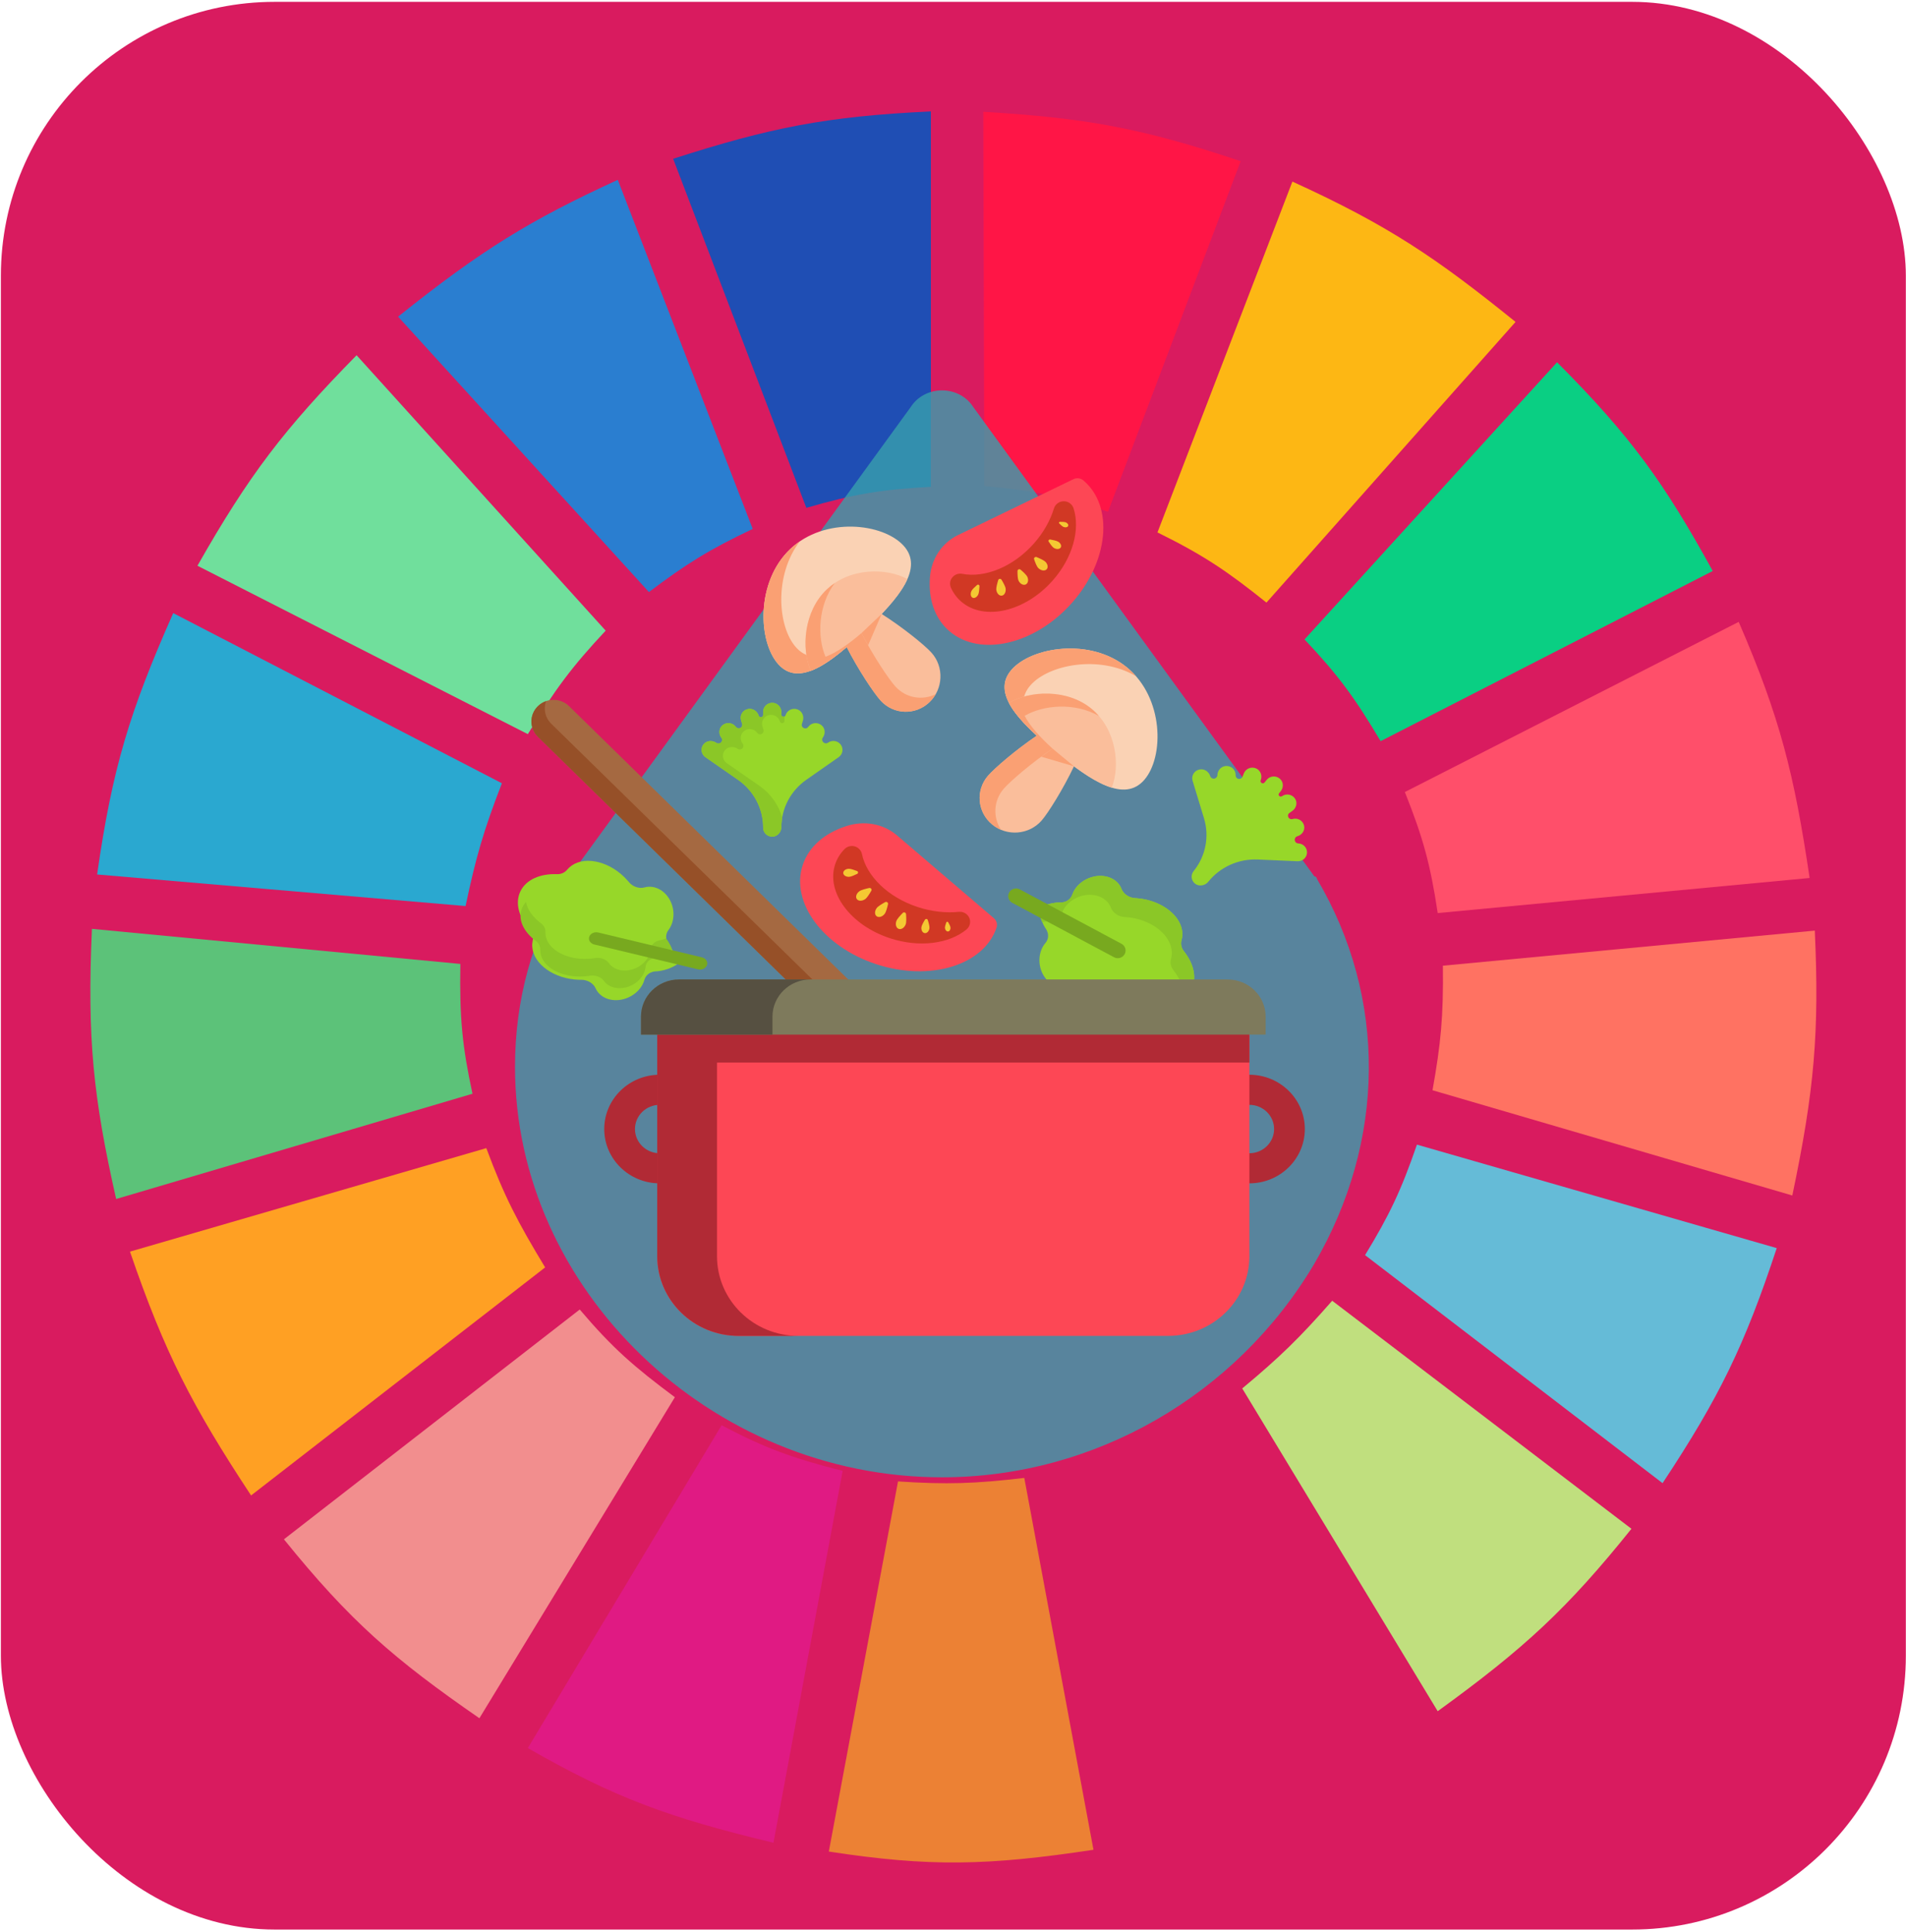 <svg width="686" height="695" viewBox="0 0 686 695" fill="none" xmlns="http://www.w3.org/2000/svg">
<rect x="0.318" y="0.665" width="685.626" height="693.507" rx="98.51" fill="#D91B5F"/>
<g clip-path="url(#clip0)">
<path d="M290.213 182.707L242.274 57.123C277.085 45.946 297.241 41.857 335.039 40.084V175.134C317.074 176.142 307.231 177.763 290.213 182.707Z" fill="#1F4EB4"/>
<path d="M354.27 174.871L353.902 40.214C390.353 42.421 410.614 45.923 446.531 57.995L398.797 184.081C381.668 178.497 371.905 176.436 354.27 174.871Z" fill="#FF1546"/>
<path d="M416.594 191.542L465.155 65.327C499.681 81.079 516.829 92.682 545.468 115.813L455.816 216.785C441.797 205.58 433.413 199.839 416.594 191.542Z" fill="#FDB714"/>
<path d="M469.516 230.038L560.412 130.328C587.077 157.069 598.982 173.71 616.444 205.426L496.909 266.64C487.678 251.145 481.804 243.034 469.516 230.038Z" fill="#0ACF83"/>
<path d="M505.626 284.941L625.784 223.727C640.673 258.118 645.757 278.455 651.31 315.864L517.455 328.486C514.83 311.025 512.238 301.5 505.626 284.941Z" fill="#FF4F6A"/>
<path d="M515.585 392.224C518.582 375.458 519.537 365.714 519.32 347.418L653.175 334.796C654.837 371.482 653.011 392.33 645.082 430.089L515.585 392.224Z" fill="#FF7262"/>
<path d="M491.304 451.545C500.081 437.129 504.214 428.461 509.981 411.788L639.478 449.021C627.891 484.045 618.899 502.562 598.387 533.585L491.304 451.545Z" fill="#65BBD7"/>
<path d="M587.182 549.994L479.476 467.954C467.642 481.449 460.531 488.325 447.102 499.507L517.453 615.626C548.608 593.047 564.055 578.81 587.182 549.994Z" fill="#C0DF7E"/>
<path d="M500.022 626.354L429.67 510.867C414.407 518.58 405.468 522.394 388.58 527.906L413.483 661.694C449.161 652.7 468.121 644.925 500.022 626.354Z" fill="#D91B5F"/>
<path d="M323.209 532.955C340.955 534.117 350.906 533.77 368.657 531.692L393.56 665.481C355.497 671.216 334.582 671.687 298.306 666.112L323.209 532.955Z" fill="#EC8134"/>
<path d="M189.977 628.878L259.706 512.76C275.514 521.029 285.104 524.548 303.286 529.168L278.383 662.956C240.739 653.914 221.154 646.766 189.977 628.878Z" fill="#E01A83"/>
<path d="M102.191 553.78L208.653 471.109C220.524 485.077 228.245 491.741 242.894 502.663L172.543 618.15C141.749 596.865 125.978 583.199 102.191 553.78Z" fill="#F28E8E"/>
<path d="M90.364 538.003C69.188 505.851 59.305 486.818 46.783 450.283L175.035 413.05C181.44 430.3 186.298 439.636 196.202 455.963L90.364 538.003Z" fill="#FFA023"/>
<path d="M41.802 431.351C33.563 394.828 31.331 373.643 33.086 334.166L165.695 346.787C165.357 366.338 166.4 376.501 170.053 393.487L41.802 431.351Z" fill="#5CC279"/>
<path d="M34.954 314.602L167.564 325.962C171.243 308.565 174.001 298.882 180.638 281.786L62.348 220.572C46.626 256.032 40.392 276.562 34.954 314.602Z" fill="#2AA8D0"/>
<path d="M71.064 203.532C89.6 170.898 102.228 154.392 128.342 127.803L217.993 226.882C205.862 239.848 199.743 248.021 189.977 264.116L71.064 203.532Z" fill="#70DF9C"/>
<path d="M233.558 212.999C247.009 202.861 255.101 197.786 270.913 190.28L222.352 64.696C190.752 79.21 173.402 89.836 143.284 113.92L233.558 212.999Z" fill="#2A7ED0"/>
<g filter="url(#filter0_dd)">
<path opacity="0.8" d="M473.982 316.176C473.982 315.717 473.514 315.256 473.045 315.256L350.286 146.423C347.943 142.742 343.726 140.442 339.041 140.442C334.355 140.442 330.138 142.742 327.795 146.423L205.037 315.256C204.569 315.716 204.569 316.176 204.1 316.176C191.45 337.338 185.358 359.88 185.358 383.801C185.358 463.847 255.64 531.472 339.041 531.472C393.861 531.472 444.931 502.03 473.044 454.647C498.815 410.483 499.283 358.959 473.982 316.176Z" fill="#399FAC"/>
<path d="M412.603 376.723C404.637 376.723 398.547 382.703 398.547 390.523C398.547 423.186 371.371 449.868 338.105 449.868C330.139 449.868 324.049 455.848 324.049 463.669C324.049 471.489 330.14 477.469 338.105 477.469C386.834 477.469 426.66 438.366 426.66 390.522C426.659 382.703 420.568 376.723 412.603 376.723Z" fill="#00BBD3"/>
<path d="M325.506 372.168L314.263 383.173L193.593 265.063C190.489 262.024 190.489 257.097 193.593 254.058C196.697 251.019 201.731 251.019 204.836 254.058L325.506 372.168Z" fill="#A56941"/>
<path d="M196.537 252.241C195.463 252.616 194.453 253.216 193.593 254.058C190.489 257.096 190.489 262.023 193.593 265.062L314.263 383.173L319.063 378.474L198.393 260.364C196.148 258.166 195.535 254.985 196.537 252.241Z" fill="#965028"/>
<path d="M381.416 355.116C382.294 355.256 383.151 355.227 383.964 355.051C385.99 354.612 388.252 355.594 389.494 357.303C389.652 357.519 389.814 357.734 389.982 357.948C395.389 364.812 404.195 367.692 409.653 364.379C410.315 363.977 410.895 363.502 411.396 362.966C412.316 361.98 413.675 361.42 415.174 361.561C421.123 362.125 426.348 360.246 428.641 356.137C430.917 352.056 429.741 346.784 426.102 342.213C425.137 341.001 424.875 339.522 425.252 338.18C425.456 337.452 425.557 336.69 425.544 335.898C425.442 329.613 418.206 323.917 409.383 323.176C409.109 323.153 408.836 323.135 408.565 323.122C406.425 323.023 404.359 321.691 403.64 319.785C403.352 319.02 402.914 318.299 402.318 317.651C399.333 314.403 393.542 314.253 389.385 317.315C387.685 318.567 386.524 320.162 385.949 321.833C385.352 323.564 383.682 324.715 381.634 324.683C377.313 324.616 373.858 326.758 373.858 326.758C373.858 326.758 374.005 330.553 376.459 334.222C377.56 335.868 377.459 337.855 376.282 339.231C375.089 340.623 374.297 342.497 374.134 344.648C373.75 349.725 377.01 354.412 381.416 355.116Z" fill="#97D729"/>
<path d="M377.843 331.477C379.892 331.509 381.561 330.357 382.158 328.627C382.733 326.956 383.894 325.361 385.594 324.109C389.751 321.047 395.542 321.198 398.527 324.445C399.122 325.092 399.561 325.814 399.849 326.579C400.567 328.485 402.633 329.816 404.774 329.916C405.045 329.928 405.318 329.946 405.592 329.969C414.415 330.71 421.651 336.406 421.753 342.692C421.766 343.483 421.665 344.246 421.461 344.973C421.084 346.316 421.345 347.794 422.311 349.006C424.894 352.251 426.228 355.848 425.975 359.122C427.07 358.314 427.98 357.321 428.64 356.137C430.917 352.056 429.741 346.784 426.102 342.213C425.137 341.001 424.875 339.522 425.252 338.18C425.456 337.452 425.557 336.69 425.544 335.898C425.442 329.613 418.206 323.917 409.383 323.176C409.109 323.153 408.836 323.135 408.565 323.122C406.425 323.023 404.358 321.691 403.64 319.785C403.352 319.02 402.914 318.299 402.318 317.651C399.333 314.403 393.542 314.253 389.385 317.315C387.685 318.567 386.524 320.162 385.949 321.833C385.352 323.564 383.682 324.715 381.634 324.683C377.313 324.616 373.858 326.758 373.858 326.758C373.858 326.758 373.95 329.009 375.109 331.718C375.959 331.561 376.877 331.462 377.843 331.477Z" fill="#8BC727"/>
<path d="M362.991 323.168C362.788 322.491 362.848 321.738 363.221 321.069C363.967 319.732 365.679 319.241 367.045 319.971L403.647 339.536C405.013 340.266 405.515 341.942 404.769 343.278C404.023 344.615 402.311 345.107 400.946 344.377L364.343 324.812C363.661 324.447 363.194 323.845 362.991 323.168Z" fill="#78A91F"/>
<path d="M234.518 319.052C233.633 318.961 232.778 319.037 231.977 319.258C229.98 319.809 227.665 318.955 226.326 317.317C226.156 317.11 225.981 316.904 225.801 316.7C220.006 310.147 211.046 307.76 205.789 311.371C205.152 311.809 204.6 312.315 204.131 312.878C203.269 313.914 201.946 314.549 200.44 314.49C194.468 314.258 189.36 316.423 187.31 320.653C185.273 324.854 186.752 330.052 190.651 334.414C191.685 335.571 192.032 337.032 191.733 338.394C191.572 339.131 191.515 339.898 191.573 340.688C192.04 346.958 199.593 352.243 208.445 352.493C208.721 352.501 208.994 352.504 209.265 352.501C211.408 352.482 213.547 353.697 214.375 355.56C214.707 356.307 215.187 357.003 215.819 357.617C218.988 360.694 224.778 360.523 228.751 357.235C230.376 355.89 231.442 354.233 231.92 352.533C232.415 350.772 234.015 349.53 236.063 349.448C240.38 349.275 243.705 346.945 243.705 346.945C243.705 346.945 243.339 343.164 240.677 339.637C239.482 338.055 239.467 336.066 240.563 334.627C241.674 333.171 242.356 331.256 242.394 329.099C242.483 324.009 238.958 319.51 234.518 319.052Z" fill="#97D729"/>
<path d="M237.362 338.302C235.563 338.662 234.351 339.932 234.203 341.479C234.06 342.972 233.388 344.514 232.172 345.873C229.196 349.196 224.1 350.163 220.79 348.035C220.13 347.61 219.591 347.095 219.174 346.515C218.135 345.07 216.042 344.356 214.148 344.678C213.909 344.719 213.666 344.756 213.421 344.788C205.546 345.839 197.992 342.482 196.548 337.291C196.366 336.637 196.29 335.985 196.312 335.344C196.352 334.159 195.805 332.983 194.7 332.161C191.742 329.958 189.8 327.228 189.316 324.466C188.533 325.343 187.951 326.337 187.628 327.444C186.517 331.256 188.681 335.405 192.849 338.508C193.954 339.331 194.501 340.507 194.461 341.691C194.439 342.333 194.515 342.984 194.697 343.638C196.141 348.83 203.695 352.186 211.57 351.136C211.815 351.103 212.058 351.066 212.297 351.026C214.19 350.704 216.284 351.418 217.323 352.863C217.739 353.442 218.278 353.958 218.938 354.382C222.249 356.512 227.346 355.543 230.321 352.221C231.537 350.862 232.209 349.32 232.352 347.827C232.5 346.279 233.712 345.009 235.511 344.649C239.303 343.889 241.863 341.462 241.863 341.462C241.863 341.462 241.298 339.613 239.7 337.586C238.991 337.876 238.209 338.132 237.362 338.302Z" fill="#8BC727"/>
<path d="M254.223 345.478C254.551 345.978 254.656 346.584 254.46 347.18C254.068 348.37 252.62 349.065 251.227 348.731L213.886 339.786C212.492 339.452 211.68 338.216 212.073 337.025C212.465 335.834 213.913 335.14 215.306 335.473L252.647 344.419C253.344 344.585 253.895 344.978 254.223 345.478Z" fill="#78A91F"/>
<path d="M237.432 425.718C226.427 425.718 217.474 416.956 217.474 406.184C217.474 395.413 226.427 386.65 237.432 386.65C248.436 386.65 257.389 395.413 257.389 406.184C257.389 416.956 248.436 425.718 237.432 425.718ZM237.432 397.479C232.528 397.479 228.537 401.384 228.537 406.184C228.537 410.984 232.527 414.89 237.432 414.89C242.336 414.89 246.326 410.984 246.326 406.184C246.326 401.384 242.336 397.479 237.432 397.479Z" fill="#B12A35"/>
<path d="M449.673 425.718C438.668 425.718 429.716 416.956 429.716 406.184C429.716 395.413 438.668 386.65 449.673 386.65C460.678 386.65 469.63 395.413 469.63 406.184C469.63 416.956 460.678 425.718 449.673 425.718ZM449.673 397.479C444.769 397.479 440.779 401.384 440.779 406.184C440.779 410.984 444.769 414.89 449.673 414.89C454.577 414.89 458.567 410.984 458.567 406.184C458.567 401.384 454.577 397.479 449.673 397.479Z" fill="#B12A35"/>
<path d="M420.386 480.601H265.836C249.66 480.601 236.548 467.766 236.548 451.934V360.008H449.675V451.934C449.675 467.766 436.562 480.601 420.386 480.601Z" fill="#FD4755"/>
<path d="M258.063 451.934V382.267H449.675V360.008H236.548V451.934C236.548 467.766 249.661 480.6 265.836 480.6H287.351C271.176 480.601 258.063 467.766 258.063 451.934Z" fill="#B12A35"/>
<path d="M441.847 352.374H244.381C236.823 352.374 230.695 358.371 230.695 365.77V372.219H455.533V365.77C455.533 358.371 449.405 352.374 441.847 352.374Z" fill="#7E7A5C"/>
<path d="M291.707 352.374H244.381C236.823 352.374 230.695 358.371 230.695 365.77V372.219H278.021V365.77C278.021 358.371 284.148 352.374 291.707 352.374Z" fill="#565041"/>
<path d="M411.877 280.533C404.71 288.857 392.952 281.223 379.728 270.318C366.505 259.412 356.823 249.366 363.989 241.04C371.156 232.716 392.455 229.265 405.679 240.17C418.903 251.076 419.043 272.208 411.877 280.533Z" fill="#FAD2B4"/>
<path d="M370.784 246.646C377.325 239.047 395.638 235.516 408.84 243.25C407.882 242.158 406.833 241.124 405.68 240.172C392.456 229.267 371.156 232.718 363.989 241.042C356.823 249.367 366.505 259.414 379.729 270.32C380.882 271.271 382.024 272.196 383.154 273.089C371.74 263.278 364.243 254.245 370.784 246.646Z" fill="#FAA073"/>
<path d="M400.13 283.366C403.269 275.422 401.771 262.341 392.896 255.021C384.021 247.702 370.595 248.477 363.13 252.853C365.072 256.602 368.677 260.554 373.166 264.659C365.559 269.81 357.898 276.414 355.57 279.119C351.057 284.362 351.741 292.193 357.096 296.61C362.453 301.028 370.453 300.358 374.967 295.115C377.295 292.41 382.644 283.9 386.541 275.688C391.434 279.323 396.025 282.129 400.13 283.366Z" fill="#FABE9B"/>
<path d="M361.232 283.787C363.561 281.082 371.222 274.479 378.828 269.327C374.339 265.223 370.735 261.271 368.792 257.521C375.448 253.619 386.839 252.586 395.521 257.594C394.729 256.678 393.858 255.814 392.896 255.02C384.021 247.7 370.595 248.475 363.13 252.851C365.072 256.6 368.677 260.552 373.166 264.657C365.559 269.808 357.898 276.412 355.57 279.117C351.057 284.36 351.741 292.191 357.096 296.608C358.082 297.42 359.157 298.059 360.283 298.531C357.328 294.068 357.549 288.066 361.232 283.787Z" fill="#FAA073"/>
<path d="M386.539 275.686L378.826 269.326L374.739 272.223L386.539 275.686Z" fill="#FAA073"/>
<path d="M325.218 196.318C332.607 204.445 323.596 215.185 311.16 226.981C298.724 238.777 287.572 247.161 280.183 239.034C272.794 230.906 271.965 209.345 284.401 197.549C296.837 185.753 317.829 188.19 325.218 196.318Z" fill="#FAD2B4"/>
<path d="M286.573 232.969C279.828 225.551 278.556 206.944 287.841 194.783C286.64 195.601 285.486 196.515 284.401 197.544C271.965 209.34 272.794 230.902 280.183 239.03C287.572 247.158 298.724 238.772 311.16 226.977C312.245 225.948 313.302 224.927 314.327 223.915C303.197 234.047 293.318 240.387 286.573 232.969Z" fill="#FAA073"/>
<path d="M326.596 208.323C319.094 204.239 305.928 204.131 297.581 212.048C289.234 219.965 288.367 233.384 291.8 241.328C295.759 239.857 300.12 236.761 304.742 232.806C308.927 240.984 314.548 249.393 316.949 252.033C321.603 257.152 329.459 257.427 334.496 252.65C339.533 247.872 339.844 239.849 335.191 234.731C332.789 232.09 324.995 225.744 317.319 220.875C321.523 216.461 324.868 212.246 326.596 208.323Z" fill="#FABE9B"/>
<path d="M322.271 246.982C319.87 244.341 314.25 235.932 310.063 227.755C305.443 231.71 301.08 234.806 297.122 236.277C294.06 229.195 294.424 217.763 300.452 209.756C299.447 210.431 298.483 211.19 297.577 212.048C289.231 219.965 288.363 233.384 291.796 241.328C295.755 239.857 300.117 236.761 304.738 232.806C308.924 240.984 314.544 249.393 316.945 252.033C321.599 257.152 329.455 257.427 334.492 252.65C335.418 251.771 336.183 250.782 336.789 249.722C331.999 252.11 326.069 251.16 322.271 246.982Z" fill="#FAA073"/>
<path d="M317.315 220.875L310.063 227.755L312.439 232.165L317.315 220.875Z" fill="#FAA073"/>
<path d="M278.164 300.997C279.856 300.887 281.224 299.275 281.224 297.616C281.224 290.838 284.568 284.478 290.203 280.538L301.854 272.393C303.328 271.363 303.669 269.358 302.616 267.916C301.565 266.468 299.516 266.139 298.042 267.169C296.808 268.032 295.284 266.552 296.155 265.337L296.17 265.315C297.154 263.943 297.006 262.014 295.703 260.926C294.208 259.677 291.981 259.981 290.88 261.518C290.059 262.665 288.228 261.808 288.624 260.462L288.982 259.244C289.456 257.633 288.676 255.856 287.082 255.243C285.253 254.538 283.249 255.534 282.718 257.337C282.612 257.694 282.255 257.921 281.88 257.869C281.504 257.817 281.225 257.503 281.225 257.131V256.198C281.225 254.522 279.973 253.025 278.268 252.866C276.312 252.683 274.666 254.184 274.666 256.061V257.227C274.666 257.628 274.365 257.968 273.959 258.025C273.554 258.082 273.167 257.838 273.051 257.454C272.569 255.845 270.936 254.754 269.254 255.072C267.325 255.436 266.178 257.329 266.718 259.131L267.109 260.433C267.285 261.018 267.002 261.642 266.442 261.908C265.881 262.174 265.206 262.004 264.846 261.506C263.735 259.975 261.511 259.681 260.021 260.935C258.723 262.029 258.583 263.96 259.573 265.328L259.655 265.441C260.028 265.957 259.967 266.661 259.511 267.108C259.054 267.555 258.334 267.615 257.807 267.249C256.428 266.292 254.482 266.397 253.354 267.628C252.15 268.942 252.267 270.877 253.465 272.049C253.594 272.175 253.736 272.293 253.889 272.4L265.629 280.549C271.298 284.484 274.666 290.865 274.666 297.667V297.794C274.666 298.681 275.034 299.483 275.627 300.064C276.267 300.691 277.172 301.06 278.164 300.997Z" fill="#97D729"/>
<path d="M430.321 318.054C431.722 318.989 433.814 318.546 434.86 317.24C439.131 311.906 445.772 308.919 452.69 309.22L466.993 309.842C468.803 309.922 470.335 308.55 470.415 306.779C470.5 305.005 469.094 303.509 467.285 303.43C465.77 303.364 465.503 301.279 466.954 300.849L466.98 300.841C468.619 300.354 469.718 298.746 469.378 297.103C468.988 295.218 467.044 294.113 465.209 294.658C463.84 295.065 462.938 293.285 464.099 292.464L465.149 291.722C466.536 290.74 467.042 288.87 466.174 287.425C465.179 285.767 462.974 285.34 461.419 286.439C461.111 286.656 460.687 286.619 460.424 286.352C460.162 286.084 460.14 285.668 460.374 285.375L460.962 284.641C462.018 283.322 461.976 281.388 460.735 280.233C459.31 278.908 457.069 279.096 455.886 280.573L455.151 281.491C454.899 281.807 454.447 281.892 454.092 281.692C453.737 281.493 453.586 281.067 453.737 280.695C454.371 279.138 453.774 277.293 452.25 276.527C450.502 275.649 448.406 276.447 447.696 278.191L447.183 279.452C446.952 280.019 446.337 280.339 445.728 280.21C445.119 280.081 444.695 279.539 444.725 278.93C444.815 277.055 443.25 275.48 441.287 275.568C439.576 275.645 438.249 277.08 438.167 278.755L438.16 278.894C438.128 279.525 437.636 280.043 436.995 280.119C436.354 280.195 435.75 279.807 435.566 279.201C435.084 277.615 433.486 276.523 431.822 276.811C430.046 277.118 428.919 278.712 429.123 280.357C429.145 280.535 429.182 280.713 429.236 280.89L433.341 294.391C435.323 300.912 433.953 307.967 429.666 313.322L429.586 313.422C429.027 314.12 428.811 314.973 428.911 315.788C429.02 316.668 429.5 317.506 430.321 318.054Z" fill="#97D729"/>
<path d="M281.531 294.119C280.216 289.556 277.351 285.5 273.306 282.692L261.567 274.543C261.413 274.436 261.271 274.319 261.142 274.192C259.945 273.02 259.827 271.085 261.031 269.771C262.16 268.54 264.106 268.435 265.484 269.392C266.011 269.758 266.731 269.698 267.188 269.251C267.645 268.804 267.706 268.1 267.332 267.584L267.251 267.471C266.26 266.103 266.4 264.172 267.699 263.079C269.188 261.825 271.412 262.119 272.523 263.649C272.883 264.147 273.558 264.317 274.119 264.051C274.68 263.785 274.962 263.162 274.786 262.576L274.396 261.274C273.855 259.472 275.002 257.579 276.931 257.215C278.613 256.897 280.246 257.988 280.728 259.597C280.844 259.982 281.23 260.225 281.636 260.168C282.041 260.111 282.343 259.771 282.343 259.37V258.204C282.343 258.05 282.37 257.904 282.391 257.756C282.243 257.848 282.064 257.891 281.879 257.865C281.504 257.813 281.224 257.499 281.224 257.127V256.195C281.224 254.518 279.972 253.021 278.267 252.862C276.311 252.679 274.665 254.18 274.665 256.057V257.223C274.665 257.624 274.364 257.964 273.959 258.021C273.553 258.078 273.166 257.834 273.051 257.45C272.568 255.841 270.936 254.751 269.254 255.068C267.325 255.432 266.178 257.325 266.718 259.127L267.109 260.429C267.285 261.014 267.002 261.638 266.442 261.904C265.881 262.17 265.206 262 264.846 261.502C263.735 259.971 261.511 259.677 260.021 260.931C258.723 262.025 258.583 263.956 259.573 265.324L259.655 265.437C260.028 265.953 259.967 266.658 259.511 267.104C259.053 267.551 258.334 267.611 257.807 267.245C256.428 266.288 254.482 266.393 253.354 267.624C252.15 268.938 252.267 270.873 253.465 272.045C253.594 272.171 253.736 272.289 253.889 272.396L265.629 280.545C271.298 284.48 274.666 290.861 274.666 297.664V297.791C274.666 298.677 275.034 299.479 275.627 300.06C276.268 300.688 277.173 301.058 278.165 300.993C279.856 300.884 281.225 299.272 281.225 297.612C281.225 296.431 281.333 295.264 281.531 294.119Z" fill="#8BC727"/>
<path d="M357.697 330.323L322.831 300.53C317.83 296.256 310.906 295.131 304.611 297.199C304.579 297.21 304.547 297.22 304.514 297.23C296.968 299.665 291.208 304.446 288.961 311.053C284.358 324.586 296.228 340.641 315.474 346.912C334.719 353.184 354.053 347.297 358.656 333.764C359.074 332.533 358.696 331.177 357.697 330.323Z" fill="#FD4755"/>
<path d="M330.37 326.34C319.548 322.814 311.867 315.135 310.227 307.247C309.953 305.93 308.954 304.871 307.634 304.499C306.315 304.128 304.893 304.504 303.947 305.478C302.452 307.016 301.312 308.814 300.621 310.847C297.193 320.926 306.033 332.884 320.367 337.555C330.989 341.016 341.655 339.501 347.851 334.388C349.088 333.368 349.5 331.678 348.869 330.221C348.237 328.764 346.707 327.877 345.099 328.04C340.505 328.507 335.435 327.992 330.37 326.34Z" fill="#D13824"/>
<path d="M305.479 312.548C306.154 312.52 307.497 312.987 308.465 313.365C308.675 313.447 308.816 313.642 308.825 313.864C308.835 314.085 308.711 314.291 308.508 314.391C307.576 314.847 306.278 315.422 305.604 315.449C304.477 315.496 303.535 314.884 303.501 314.083C303.467 313.281 304.352 312.594 305.479 312.548Z" fill="#F4C833"/>
<path d="M309.309 320.632C309.962 320.157 311.62 319.73 312.845 319.465C313.111 319.407 313.387 319.508 313.549 319.722C313.712 319.936 313.731 320.223 313.598 320.456C312.987 321.529 312.094 322.961 311.441 323.436C310.352 324.229 308.992 324.245 308.403 323.471C307.814 322.697 308.22 321.425 309.309 320.632Z" fill="#F4C833"/>
<path d="M315.557 326.662C316.042 326.023 317.503 325.147 318.598 324.547C318.836 324.416 319.129 324.435 319.348 324.594C319.567 324.753 319.67 325.023 319.612 325.283C319.342 326.483 318.909 328.106 318.424 328.745C317.614 329.813 316.317 330.211 315.525 329.636C314.734 329.061 314.747 327.729 315.557 326.662Z" fill="#F4C833"/>
<path d="M322.623 331.328C322.898 330.579 324.037 329.326 324.908 328.441C325.096 328.249 325.383 328.183 325.64 328.273C325.896 328.363 326.075 328.592 326.096 328.858C326.193 330.082 326.258 331.759 325.984 332.508C325.525 333.759 324.401 334.509 323.473 334.183C322.546 333.857 322.164 332.579 322.623 331.328Z" fill="#F4C833"/>
<path d="M331.628 333.583C331.706 332.937 332.378 331.734 332.904 330.873C333.018 330.686 333.234 330.582 333.455 330.608C333.676 330.633 333.861 330.784 333.928 330.992C334.236 331.949 334.604 333.272 334.526 333.918C334.396 334.996 333.643 335.795 332.842 335.703C332.043 335.61 331.499 334.661 331.628 333.583Z" fill="#F4C833"/>
<path d="M340.102 333.848C340.064 333.405 340.344 332.508 340.576 331.86C340.627 331.719 340.756 331.62 340.908 331.608C341.06 331.595 341.205 331.67 341.279 331.801C341.62 332.401 342.052 333.238 342.091 333.681C342.156 334.421 341.763 335.059 341.214 335.105C340.665 335.151 340.167 334.588 340.102 333.848Z" fill="#F4C833"/>
<path d="M386.328 172.398L344.84 192.479C338.889 195.359 335.17 201.186 334.705 207.669C334.703 207.702 334.7 207.735 334.698 207.768C334.099 215.523 336.399 222.564 341.77 227.131C352.772 236.485 372.474 231.917 385.776 216.929C399.078 201.94 400.943 182.206 389.942 172.852C388.942 172.002 387.517 171.823 386.328 172.398Z" fill="#FD4755"/>
<path d="M372.083 195.566C364.603 203.993 354.411 207.99 346.339 206.445C344.992 206.186 343.609 206.683 342.752 207.733C341.895 208.783 341.705 210.213 342.26 211.442C343.138 213.383 344.397 215.103 346.05 216.508C354.243 223.475 368.917 220.073 378.824 208.91C386.166 200.637 388.83 190.416 386.384 182.853C385.896 181.344 384.46 180.322 382.843 180.334C381.225 180.346 379.802 181.389 379.338 182.905C378.016 187.236 375.585 191.621 372.083 195.566Z" fill="#D13824"/>
<path d="M349.654 212.592C349.937 212.005 350.925 211.091 351.673 210.452C351.835 210.314 352.058 210.288 352.244 210.387C352.429 210.487 352.541 210.691 352.531 210.912C352.482 211.925 352.364 213.304 352.081 213.891C351.609 214.87 350.682 215.373 350.012 215.015C349.341 214.656 349.181 213.571 349.654 212.592Z" fill="#F4C833"/>
<path d="M358.592 212.192C358.498 211.426 358.917 209.85 359.269 208.709C359.345 208.462 359.559 208.281 359.815 208.248C360.071 208.215 360.321 208.336 360.455 208.557C361.07 209.573 361.855 210.993 361.948 211.759C362.105 213.038 361.48 214.172 360.553 214.292C359.626 214.412 358.748 213.471 358.592 212.192Z" fill="#F4C833"/>
<path d="M366.586 208.882C366.266 208.193 366.205 206.6 366.209 205.434C366.21 205.18 366.366 204.95 366.607 204.846C366.848 204.742 367.131 204.783 367.328 204.951C368.235 205.726 369.43 206.829 369.751 207.519C370.287 208.67 370.013 209.908 369.139 210.285C368.265 210.661 367.122 210.034 366.586 208.882Z" fill="#F4C833"/>
<path d="M373.654 204.316C373.122 203.76 372.557 202.286 372.19 201.194C372.11 200.957 372.189 200.698 372.391 200.533C372.593 200.369 372.881 200.328 373.126 200.431C374.256 200.903 375.772 201.603 376.304 202.159C377.192 203.086 377.318 204.321 376.586 204.917C375.855 205.512 374.542 205.243 373.654 204.316Z" fill="#F4C833"/>
<path d="M379.243 197.08C378.705 196.73 377.954 195.66 377.439 194.857C377.327 194.683 377.337 194.465 377.466 194.3C377.594 194.135 377.816 194.054 378.033 194.093C379.032 194.274 380.385 194.57 380.922 194.919C381.82 195.502 382.172 196.459 381.709 197.056C381.244 197.651 380.141 197.663 379.243 197.08Z" fill="#F4C833"/>
<path d="M382.782 189.577C382.368 189.41 381.704 188.788 381.238 188.315C381.136 188.212 381.11 188.065 381.171 187.938C381.233 187.812 381.369 187.729 381.52 187.728C382.217 187.724 383.169 187.751 383.582 187.918C384.271 188.195 384.652 188.792 384.431 189.25C384.21 189.708 383.471 189.855 382.782 189.577Z" fill="#F4C833"/>
</g>
</g>
<defs>
<filter id="filter0_dd" x="142.172" y="104.979" width="386.157" height="470.981" filterUnits="userSpaceOnUse" color-interpolation-filters="sRGB">
<feFlood flood-opacity="0" result="BackgroundImageFix"/>
<feColorMatrix in="SourceAlpha" type="matrix" values="0 0 0 0 0 0 0 0 0 0 0 0 0 0 0 0 0 0 127 0"/>
<feOffset dx="19.702" dy="19.702"/>
<feGaussianBlur stdDeviation="7.881"/>
<feColorMatrix type="matrix" values="0 0 0 0 0 0 0 0 0 0 0 0 0 0 0 0 0 0 0.25 0"/>
<feBlend mode="normal" in2="BackgroundImageFix" result="effect1_dropShadow"/>
<feColorMatrix in="SourceAlpha" type="matrix" values="0 0 0 0 0 0 0 0 0 0 0 0 0 0 0 0 0 0 127 0"/>
<feOffset dx="-19.702" dy="-19.702"/>
<feGaussianBlur stdDeviation="7.881"/>
<feColorMatrix type="matrix" values="0 0 0 0 0 0 0 0 0 0 0 0 0 0 0 0 0 0 0.25 0"/>
<feBlend mode="normal" in2="effect1_dropShadow" result="effect2_dropShadow"/>
<feBlend mode="normal" in="SourceGraphic" in2="effect2_dropShadow" result="shape"/>
</filter>
<clipPath id="clip0">
<rect width="622.58" height="646.222" fill="white" transform="translate(31.842 24.307)"/>
</clipPath>
</defs>
</svg>
